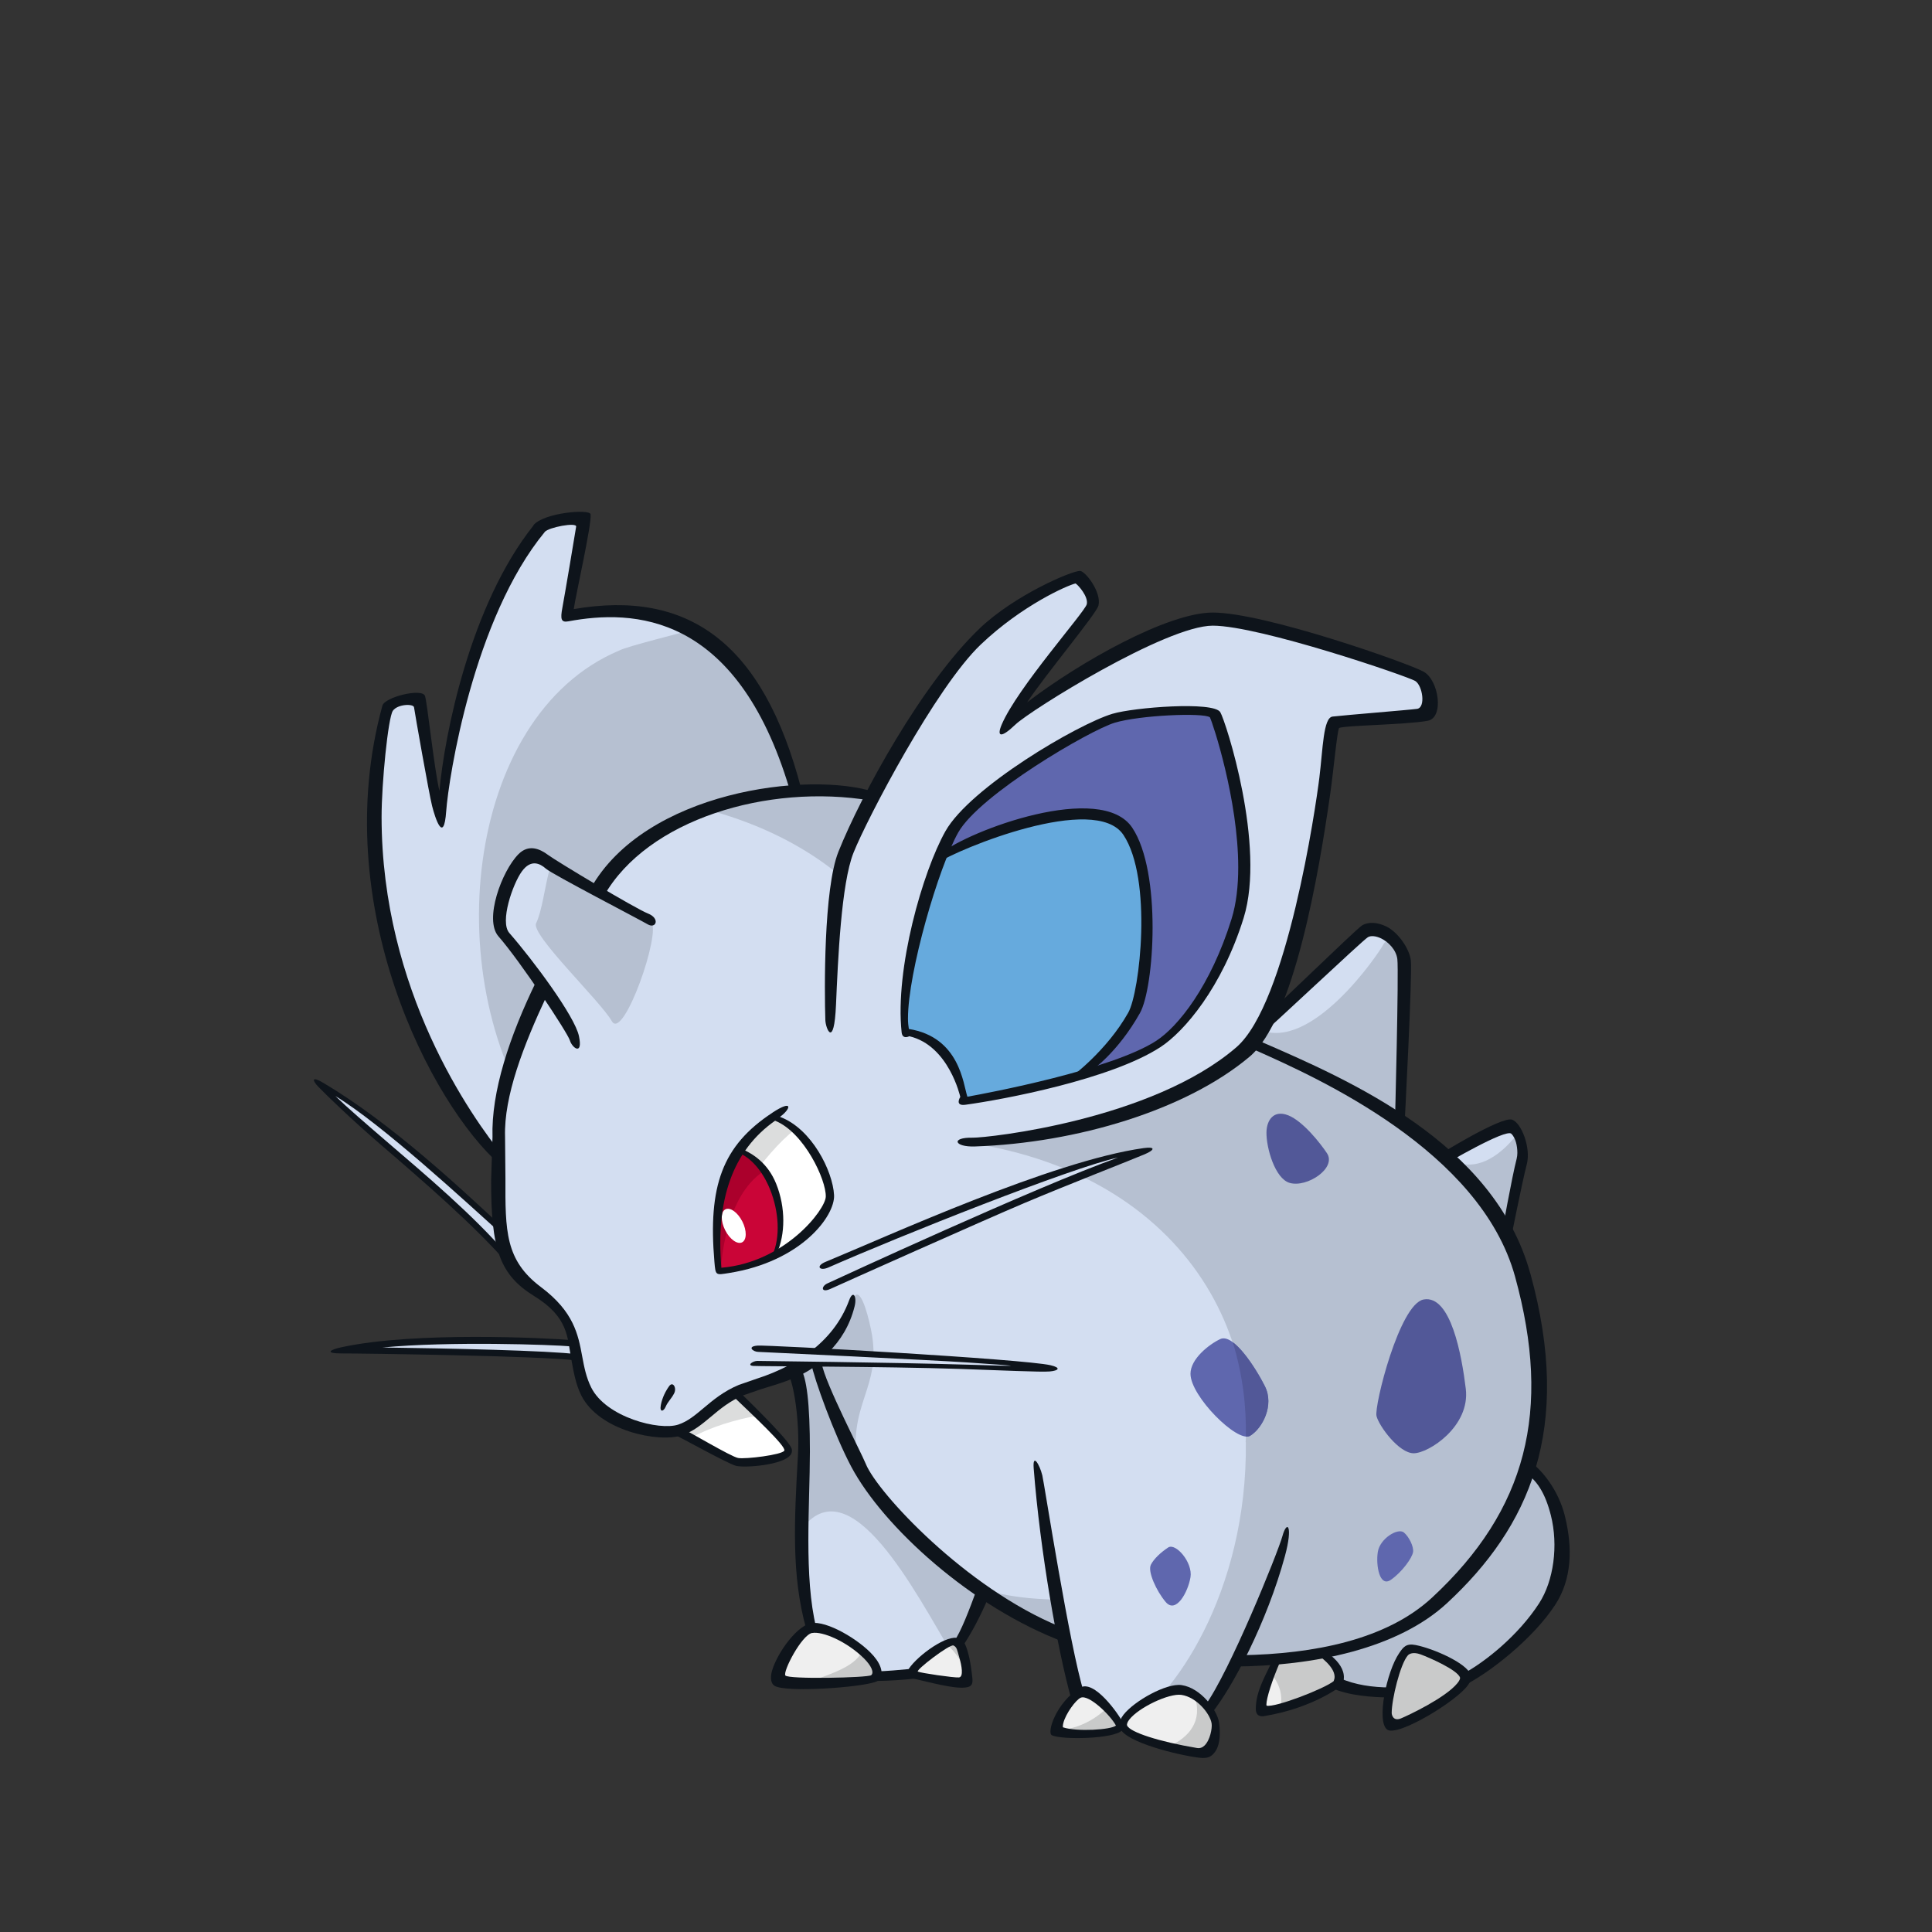<svg width="800" height="800" viewBox="0 0 800 800" fill="none" xmlns="http://www.w3.org/2000/svg">
<rect x="0" y="0" width="800" height="800" fill="#333333" stroke="none"/>
<g clip-path="url(#clip0_42_60926)">
<path d="M280.965 593.038C282.914 593.765 304.58 605.196 306.269 605.456C307.984 605.689 328.429 604.468 326.221 600.104C324.039 595.713 304.814 577.242 304.814 577.242L280.965 593.064V593.038Z" fill="white"/>
<path d="M304.814 577.217L280.965 593.038C281.485 593.22 283.381 594.181 285.901 595.454C294.812 590.674 303.853 588.076 313.803 586.102C309.075 581.322 304.814 577.217 304.814 577.217Z" fill="#DCDDDD"/>
<path d="M206.795 480.444C194.169 464.909 139.275 390.842 160.656 292.718C162.812 291.497 173.411 287.263 173.827 292.718C174.84 306.28 182.504 335.688 182.504 335.688C182.504 335.688 189.441 261.933 223.889 218.807C228.305 213.274 241.893 213.482 241.763 217.171C241.555 224.393 236.021 243.072 234.956 255.048C273.717 247.359 306.113 256.244 329.183 325.972C352.252 395.7 206.769 480.444 206.769 480.444H206.795Z" fill="#D3DEF1"/>
<path d="M286.681 260.762C283.563 261.724 259.299 267.699 256.311 269.413C191.779 296.64 180.686 407.571 225.188 468.778C263.533 443.188 347.082 380.085 329.183 325.97C317.336 290.197 303.048 270.453 286.681 260.736V260.762Z" fill="#B6C0D1"/>
<path d="M208.067 509.903C195.442 498.239 150.42 456.152 132.936 449.346C140.703 460.023 186.687 494.108 211.964 523.257L208.067 509.903Z" fill="#D3DEF1"/>
<path d="M236.904 556.199C225.24 555.238 165.981 553.289 141.69 559.108C160.136 559.108 224.252 560.07 238.827 562.018L236.878 556.199H236.904Z" fill="#D3DEF1"/>
<path d="M523.196 424.459C550.786 400.532 560.398 389.127 565.256 386.217C570.114 383.308 579.83 389.127 580.792 396.895C581.753 404.663 579.83 457.115 579.83 464.882C579.83 464.882 495.606 448.386 523.196 424.459Z" fill="#D3DEF1"/>
<path d="M580.791 396.894C580.479 394.348 574.738 387.308 572.868 390.997C571.023 394.686 542.965 436.045 521.351 426.225C499.71 449.19 579.804 464.882 579.804 464.882C579.804 457.114 581.752 404.662 580.765 396.894H580.791Z" fill="#B6C0D1"/>
<path d="M597.314 480.443C600.224 478.494 619.968 468.414 622.566 465.869C625.346 463.141 631.814 472.909 629.892 480.287C627.918 487.873 623.527 512.501 623.527 512.501L597.288 480.443H597.314Z" fill="#D3DEF1"/>
<path d="M599.21 479.301C598.353 479.795 597.678 480.184 597.314 480.418L623.553 512.477C623.553 512.477 627.943 487.848 629.918 480.262C630.801 476.859 629.009 468.857 626.437 471.819C623.865 474.781 612.044 488.056 599.236 479.275L599.21 479.301Z" fill="#B6C0D1"/>
<path d="M630.334 606.729C649.091 620.264 650.26 647.724 639.089 665.026C628.411 681.549 608.979 696.123 600.224 698.046C584.922 701.449 555.539 704.852 542.914 688.329C542.914 688.329 611.577 593.193 630.334 606.729Z" fill="#B6C0D1"/>
<path d="M547.33 684.822C547.33 684.822 556.631 690.33 553.591 697.058C550.214 700.254 525.144 710.256 523.195 707.346C521.247 704.437 528.677 687.394 528.677 687.394L547.33 684.822Z" fill="#EFEFEF"/>
<path d="M547.33 684.822L528.677 687.394C528.677 687.394 527.612 689.836 526.391 693.032C530.132 697.682 531.223 702.306 530.158 706.957C538.419 704.8 551.253 699.293 553.617 697.058C556.657 690.304 547.356 684.822 547.356 684.822H547.33Z" fill="#C9CACA"/>
<path d="M581.753 684.432C577.466 689.342 571.933 713.581 575.44 714.022C582.246 714.854 607.992 699.968 606.043 694.148C604.095 688.329 585.624 679.99 581.753 684.432Z" fill="#C9CACA"/>
<path d="M330.118 565.682C337.912 613.094 323.415 659.623 342.51 690.2C345.524 695.007 367.06 694.149 376.776 693.188C386.493 692.227 395.222 689.291 406.886 661.13C406.886 661.13 321.285 512.087 330.092 565.682H330.118Z" fill="#D3DEF1"/>
<path d="M330.767 568.279C334.015 599.454 330.923 614.756 331.417 633.876C351.785 605.247 379.634 660.557 394.027 684.354C398.028 679.678 402.236 672.455 406.912 661.128C406.912 661.128 325.156 514.242 330.767 568.279Z" fill="#B6C0D1"/>
<path d="M376.776 693.187C376.776 693.187 394.338 675.781 397.17 680.561C398.937 683.549 402.808 695.136 399.898 696.097C396.988 697.058 376.75 693.187 376.75 693.187H376.776Z" fill="#EFEFEF"/>
<path d="M400.885 694.616C401.483 691.187 398.625 683.003 397.196 680.561C396.391 679.21 394.417 679.652 392 680.951C396.313 684.458 399.015 689.42 400.885 694.616Z" fill="#C9CACA"/>
<path d="M335.236 673.884C327 677.417 320.064 693.42 323 695.031C327.962 697.759 361.994 697.083 363.241 694.174C365.917 687.861 342.042 670.974 335.236 673.91V673.884Z" fill="#EFEFEF"/>
<path d="M356.928 683.834C353.941 690.511 342.328 693.602 334.508 696.668C345.913 697.213 362.358 696.226 363.241 694.174C364.28 691.732 361.319 687.705 356.928 683.86V683.834Z" fill="#C9CACA"/>
<path d="M629.373 528.037C613.837 471.689 538.134 440.929 516.753 431.213C516.753 431.213 511.063 439.318 499.191 446.826C499.762 388.659 380.985 330.31 359.76 328.621C324.013 325.763 285.278 330.362 260.234 353.665C231.553 380.32 205.808 437.708 206.769 470.727C207.73 503.747 203.158 520.296 222.564 534.844C241.997 549.418 235.891 562.044 242.698 575.631C249.505 589.219 272.808 595.064 281.563 592.154C290.318 589.244 295.176 580.49 306.815 575.631C313.933 572.67 327.546 570.046 338.405 562.044C338.068 563.239 337.886 563.967 337.886 563.967C339.912 575.034 351.473 596.986 355.37 609.638C359.267 622.29 410.732 672.768 456.403 682.484C502.075 692.2 563.126 692.018 594.353 663.051C634.179 626.135 644.882 584.36 629.321 528.011L629.373 528.037Z" fill="#D3DEF1"/>
<path d="M353.214 537.935C350.642 544.222 347.342 556.432 336.977 562.303C339.912 573.89 351.785 597.817 355.422 609.637C350.018 580.696 365.839 575.423 360.644 550.457C359.007 542.585 355.786 531.648 353.214 537.935Z" fill="#B6C0D1"/>
<path d="M629.372 528.038C613.837 471.689 538.133 440.929 516.752 431.213C516.752 431.213 510.232 439.007 498.359 446.515C498.931 388.347 382.232 330.881 361.007 329.193C336.898 327.27 311.854 326.257 289.772 334.441C360.669 352.34 391.403 402.532 400.521 473.118C497.32 487.224 530.885 566.045 510.102 625.797C495.138 668.559 423.331 666.403 401.924 656.063C407.899 658.505 421.487 674.898 456.429 682.484C502.048 692.408 563.151 692.019 594.378 663.052C634.204 626.135 644.908 584.361 629.346 528.012L629.372 528.038Z" fill="#B6C0D1"/>
<path d="M267.976 382.319C252.414 371.538 229.111 360.938 222.304 355.119C215.498 349.3 202.534 379.929 209.341 387.697C218.693 398.4 233.345 415.936 237.84 429.913C242.36 443.89 282.238 392.217 267.95 382.319H267.976Z" fill="#D3DEF1"/>
<path d="M269.613 381.774C264.209 376.968 228.747 355.769 227.24 361.303C225.734 366.836 224.331 377.618 221.993 382.294C219.655 386.97 248.569 414.456 253.35 422.848C258.13 431.239 274.029 385.723 269.587 381.774H269.613Z" fill="#B6C0D1"/>
<path d="M320.505 462.596C310.633 468.051 300.709 482.444 298.735 491.277C294.422 510.579 297.618 526.401 297.618 526.401C297.618 526.401 312.478 525.284 323.831 518.009C335.158 510.735 343.861 503.617 343.861 494.706C341.211 483.925 333.963 467.636 320.505 462.622V462.596Z" fill="white"/>
<path d="M329.001 467.844C326.585 465.635 323.779 463.791 320.506 462.596C310.633 468.051 300.709 482.444 298.735 491.277C294.916 508.397 296.994 522.738 297.514 525.777C296.605 503.045 317.596 476.728 329.001 467.844Z" fill="#DCDDDD"/>
<path d="M298.137 526.661C295.747 525.856 295.566 508.528 297.54 498.993C299.514 489.459 299.904 482.211 306.217 476.443C319.57 480.392 326.87 505.67 321.337 518.841C318.167 521.881 300.502 527.441 298.137 526.661Z" fill="#CA0537"/>
<path d="M316.401 484.861C313.673 480.756 310.218 477.612 306.217 476.443C299.904 482.185 299.255 488.576 297.28 498.11C295.306 507.644 295.748 525.856 298.112 526.661C298.19 526.661 298.319 526.687 298.423 526.713C299.359 511.1 304.165 492.758 316.375 484.887L316.401 484.861Z" fill="#AB002C"/>
<path d="M307.386 505.773C309.282 509.54 309.257 513.411 307.282 514.424C305.334 515.411 302.19 513.177 300.268 509.384C298.371 505.617 298.397 501.746 300.372 500.759C302.346 499.772 305.49 502.032 307.386 505.799V505.773Z" fill="white"/>
<path d="M344.069 422.041C344.562 388.009 345.082 367.615 351.265 352.209C357.422 336.804 385.843 282.923 404.548 265.153C423.227 247.383 443.777 239.096 445.595 239.096C447.414 239.096 454.974 247.435 451.908 251.566C448.817 255.67 421.097 289.573 416.992 300.848C436.503 282.351 481.707 256.684 502.23 256.684C522.754 256.684 584.091 278.61 587.156 279.831C591.183 281.442 596.405 295.029 587.468 295.756C583.779 296.068 554.812 300.147 552.552 300.822C548.447 308.019 542.784 410.091 513.531 435.343C478.485 465.608 442.66 470.259 403.639 472.311C403.639 472.311 343.601 456.022 344.069 421.989V422.041Z" fill="#D3DEF1"/>
<path d="M374.854 427.161C371.762 411.755 386.155 360.394 395.403 343.975C404.652 327.556 450.869 300.85 461.131 297.758C471.393 294.667 500.437 293.004 502.256 296.069C504.1 299.135 520.675 351.145 511.453 380.944C502.23 410.742 488.097 426.771 479.628 432.305C459.079 445.658 399.534 455.92 399.534 455.92C399.534 455.92 397.222 432.772 374.88 427.161H374.854Z" fill="#5F67AE"/>
<path d="M398.781 456.178C398.781 456.178 399.249 433.057 374.361 426.614C371.581 400.817 390.26 355.275 390.26 355.275C399.509 349.118 453.935 326.516 466.249 345.013C478.563 363.51 473.757 410.299 468.302 419.989C459.053 436.408 457.468 436.902 450.844 442.591C444.219 448.255 398.755 456.204 398.755 456.204L398.781 456.178Z" fill="#66AADD"/>
<path d="M429.307 608.936C436.841 658.66 445.726 703.422 447.804 708.54C449.856 713.684 481.265 717.087 494.567 713.762C504.854 711.19 517.298 683.21 533.042 636.63C550.812 583.996 421.773 559.16 429.333 608.91L429.307 608.936Z" fill="#D3DEF1"/>
<path d="M515.869 596.779C516.727 659.96 485.006 704.411 466.275 714.257C476.199 715.4 487.734 715.478 494.54 713.789C502.256 711.867 512.648 692.07 533.016 636.657C544.239 606.157 539.328 584.075 515.869 596.779Z" fill="#B6C0D1"/>
<path d="M446.894 701.552C443.023 703.163 435.619 715.399 439.724 716.75C445.569 718.699 465.677 718.205 463.625 714.1C461.573 709.996 451.726 699.526 446.894 701.552Z" fill="#EFEFEF"/>
<path d="M463.651 714.1C462.82 712.464 460.767 709.814 458.273 707.346C452.038 713.165 445.777 715.555 439.205 716.438C439.36 716.568 439.542 716.698 439.776 716.776C445.621 718.725 465.729 718.231 463.677 714.126L463.651 714.1Z" fill="#C9CACA"/>
<path d="M465.262 715.087C463.028 709.527 482.2 699.266 489.397 700.279C496.593 701.318 502.594 708.956 503.244 713.476C503.711 716.698 501.581 726.388 495.424 725.375C489.267 724.336 467.314 720.231 465.262 715.087Z" fill="#EFEFEF"/>
<path d="M503.217 713.476C502.75 710.151 499.32 705.085 494.67 702.279C498.125 712.671 492.384 719.348 484.148 723.141C488.851 724.232 493.163 725.011 495.397 725.401C501.554 726.44 503.659 716.724 503.217 713.502V713.476Z" fill="#C9CACA"/>
<path d="M533.379 461.816C527.378 459.452 524.494 463.868 524.416 468.856C524.312 475.247 527.923 488.081 534.055 489.822C541.251 491.874 553.565 483.664 549.46 477.507C546.836 473.559 539.614 464.284 533.405 461.816H533.379Z" fill="#525898"/>
<path d="M589.494 538.092C579.492 539.911 568.945 582.257 569.984 586.361C570.997 590.466 579.233 601.767 585.39 601.767C591.547 601.767 608.849 590.674 606.953 575.06C605.29 561.395 600.795 536.04 589.494 538.092Z" fill="#525898"/>
<path d="M492.956 568.877C492.956 578.177 512.466 597.636 517.61 594.544C522.754 591.453 527.742 581.892 523.767 573.995C519.896 566.279 510.699 551.938 505.27 554.484C500.619 556.693 492.956 562.694 492.956 568.851V568.877Z" fill="#5F67AE"/>
<path d="M517.61 594.57C522.754 591.478 527.742 581.918 523.767 574.02C520.961 568.435 515.376 559.42 510.466 555.809C514.778 569.837 516.103 583.087 515.87 594.829C516.545 594.881 517.142 594.829 517.61 594.57Z" fill="#525898"/>
<path d="M476.537 647.957C475.16 650.684 478.797 658.764 482.694 663.362C486.954 668.376 491.942 659.257 492.955 653.1C493.969 646.943 486.798 638.734 483.707 640.786C480.615 642.839 477.81 645.437 476.511 647.983L476.537 647.957Z" fill="#5F67AE"/>
<path d="M585.104 642.684C584.792 645.022 580.635 650.893 575.933 654.167C571.231 657.44 569.646 648.14 570.529 642.606C571.387 637.072 578.869 632.526 581.337 634.578C583.415 636.319 585.441 640.346 585.13 642.684H585.104Z" fill="#5F67AE"/>
<path d="M342.458 523.673C357.214 518.061 442.608 478.105 473.601 476.729C450.116 485.639 353.863 527.18 343.264 532.584C332.69 537.988 332.586 527.44 342.458 523.673Z" fill="#D3DEF1"/>
<path d="M313.803 558.459C325.727 558.797 409.9 562.564 434.736 566.564C413.459 566.928 315.647 564.045 311.854 564.304C308.061 564.564 301.852 558.147 313.803 558.485V558.459Z" fill="#D3DEF1"/>
<path d="M303.749 578.332C311.335 585.633 325.675 598.934 324.766 600.675C323.883 602.415 308.607 604.286 305.619 603.714C302.632 603.169 284.836 592.465 282.887 591.79L279.276 594.102C281.069 594.725 301.203 606.026 304.736 606.962C308.269 607.897 324.272 606.702 327.364 602.415C328.013 601.506 328.117 600.389 327.598 599.376C325.363 594.881 307.853 577.995 305.879 576.072L303.723 578.332H303.749Z" fill="#0E141B"/>
<path d="M220.927 217.56C194.585 250.553 184.011 304.668 181.959 327.53C179.698 317.892 176.867 290.354 175.957 288.119C174.659 284.872 159.331 288.613 158.344 292.198C135.664 374.812 178.529 457.348 207.21 482.444L208.561 478.937C195.26 462.57 158.006 410.196 158.006 338.259C158.006 324.308 160.708 297.108 162.682 294.302C164.657 291.497 171.229 291.341 171.437 292.874C171.801 295.471 177.62 328.543 178.919 333.713C180.218 338.883 183.777 349.742 184.764 335.869C185.778 321.996 196.039 256.061 225.63 220.21C227.111 218.391 238.853 216.105 238.567 218.079C238.282 220.08 233.709 247.202 232.852 251.748C231.995 256.321 232.306 257.854 235.346 257.282C261.975 252.32 304.918 253.411 326.871 326.569L331.807 326.776C315.959 265.777 284.732 244.085 237.58 252.216C238.334 246.657 245.114 216.936 244.543 212.936C244.231 210.649 225.006 212.286 220.85 217.508L220.927 217.56Z" fill="#0E141B"/>
<path d="M131.896 450.099C134.728 453.035 145.328 463.375 158.032 474.312C175.152 489.042 196.455 507.357 210.977 524.088L210.354 519.827C195.727 502.941 176.918 487.12 159.72 472.337C151.355 465.141 143.821 458.646 138.885 453.866C158.032 465.401 192.818 497.563 208.068 511.306L206.976 507.124C191.467 492.783 161.825 464.751 133.403 448.125C129.247 445.683 129.039 447.164 131.896 450.099Z" fill="#0E141B"/>
<path d="M141.379 557.862C136.365 558.953 134.364 560.46 141.691 560.434C148.991 560.408 224.382 561.421 238.671 563.343L239.009 560.772C227.552 559.239 185.024 558.303 158.369 557.966C186.557 555.316 228.279 556.797 236.8 557.524L237.008 554.926C226.097 554.017 171.852 551.263 141.405 557.862H141.379Z" fill="#0E141B"/>
<path d="M564.035 383.177C561.515 384.684 525.975 419.47 521.844 422.691L520.649 429.862C524.962 426.51 564.113 389.464 566.399 388.087C567.62 387.334 569.75 387.541 571.906 388.581C574.894 390.035 578.115 393.257 578.609 397.128C579.259 402.427 577.622 464.856 577.622 464.856L581.597 465.687C581.597 465.687 584.896 403.285 584.195 397.673C583.597 392.815 578.947 386.035 574.011 383.618C570.426 381.878 566.607 381.618 564.035 383.177Z" fill="#0E141B"/>
<path d="M595.288 478.522L598.379 482.055C598.379 482.055 623.527 467.247 625.813 469.455C627.58 471.169 628.307 474.495 628.307 477.378C628.307 478.21 628.203 479.015 628.021 479.795C626.047 487.354 621.812 511.151 621.631 512.165L625.008 516.036C625.06 515.802 630.282 489.433 632.23 482.003C633.971 475.326 629.996 464.986 626.151 463.635C621.682 462.077 595.314 478.522 595.314 478.522H595.288Z" fill="#0E141B"/>
<path d="M554.812 694.901C554.708 696.278 552.5 697.992 551.383 698.928C558.319 702.097 567.854 702.825 575.621 702.877V698.746C568.451 698.694 561.047 697.707 554.812 694.875V694.901Z" fill="#0E141B"/>
<path d="M647.896 627.382C645.35 617.354 638.387 607.664 631.321 603.793L630.386 609.119C636.413 612.418 639.92 618.549 642.18 627.46C645.324 639.904 643.375 654.53 637.322 663.883C628.723 677.184 614.98 688.173 605.783 693.135C606.199 694.72 606.199 696.539 605.835 698.123C616.591 692.954 635.036 678.353 644.051 664.402C650.805 653.985 651.351 641.073 647.896 627.382Z" fill="#0E141B"/>
<path d="M545.667 685.289C545.667 685.289 552.63 689.862 552.63 694.33C552.63 694.928 552.474 695.525 552.24 696.123C548.525 699.214 528.028 707.164 524.468 706.28C524.442 706.125 524.39 705.995 524.39 705.787C524.39 703.215 526.781 695.655 530.106 688.017L527.248 686.77C524.339 693.421 520 699.968 520 707.631C520 710.801 522.312 710.775 523.351 710.619C544.317 707.19 555.747 697.759 555.747 697.759C559.333 689.836 548.577 683.73 548.135 683.471L545.693 685.289H545.667Z" fill="#0E141B"/>
<path d="M579.363 684.537C574.141 692.175 569.854 712.958 574.427 716.205C578.791 719.297 603.315 704.333 607.862 697.76C609.317 695.682 609.498 695.032 608.979 693.473C607.368 688.667 593.573 682.64 586.247 681.185C582.246 680.38 581.077 682.017 579.363 684.537ZM588.273 685.056C591.469 686.225 603.497 691.421 604.562 694.643C604.666 694.98 604.458 695.786 603.471 696.981C598.535 703.034 583.285 710.23 580.116 711.555C576.946 712.854 576.271 710.152 576.271 709.295C576.271 703.631 579.804 689.083 582.948 685.472C583.467 684.874 585.078 683.887 588.273 685.056Z" fill="#0E141B"/>
<path d="M335.366 600.986C335.366 580.8 333.989 570.304 331.443 566.434L326.429 569.135C328.429 572.123 331.261 587.659 330.404 602.779C328.871 629.849 327.702 652.373 333.781 674.273C334.82 673.988 336.587 674.04 337.989 674.014C332.82 653.1 335.34 623.172 335.366 600.986Z" fill="#0E141B"/>
<path d="M376.569 691.109C372.022 691.551 367.502 691.914 363.293 692.096C363.345 693.525 362.826 694.798 362.176 696.071C368.723 696.019 374.75 695.474 376.958 695.266C377.686 695.188 378.439 695.11 379.167 695.006C378.465 693.785 378.257 692.278 378.179 690.953C377.634 691.031 377.088 691.083 376.543 691.135L376.569 691.109Z" fill="#0E141B"/>
<path d="M404.886 656.971C401.119 667.285 398.028 675.417 394.78 680.197C396.105 680.664 397.326 681.262 398.443 681.911C401.717 677.183 406.081 669.233 409.744 660.375L404.886 656.945V656.971Z" fill="#0E141B"/>
<path d="M375.686 692.069L376.491 694.719C381.323 695.654 391.871 698.642 397.456 698.824C403.743 699.031 402.86 696.849 402.288 691.991C401.717 687.159 400.548 682.301 399.119 679.885C398.599 679.001 397.17 678.326 396.105 678.196C390.702 677.495 378.465 686.691 375.686 692.069ZM394.832 681.366C396.313 682.119 396.313 683.236 397.248 686.406C398.184 689.575 399.119 694.407 397.066 694.589C395.014 694.771 381.167 692.744 380.076 692.173C379.011 691.601 393.351 680.612 394.832 681.366Z" fill="#0E141B"/>
<path d="M334.612 672.456C327.234 675.626 319.518 688.849 319.259 694.097C319.155 696.123 319.7 697.474 320.843 698.124C325.831 700.878 355.681 698.799 362.436 696.461C363.267 696.175 364.281 695.708 364.67 694.772C365.761 692.174 364.566 688.382 360.358 684.199C353.785 677.652 340.276 670.04 334.612 672.456ZM336.249 676.197C340.588 675.34 350.823 679.808 357.786 686.745C360.825 689.784 362.02 692.564 360.747 693.655C359.474 694.746 326.377 695.422 325.208 693.785C324.065 692.174 331.91 677.055 336.249 676.171V676.197Z" fill="#0E141B"/>
<path d="M358.539 606.234C356.331 600.882 341.783 573.033 340.25 564.615L335.859 564.355C337.054 570.902 345.524 594.232 352.512 607.377C365.684 632.135 402.236 665.596 440.737 679.989C440.244 678.326 439.049 675.157 438.997 673.598C399.846 657.569 363.475 618.184 358.539 606.26V606.234Z" fill="#0E141B"/>
<path d="M633.633 527.231C618.721 473.168 558.709 447.215 521.767 431.186L518.909 430.043L515.869 433.109L520.078 434.979C545.486 446.306 612.954 476.416 627.346 528.582C642.7 584.256 632.1 625.251 592.976 661.544C574.193 678.95 544.161 684.899 513.765 685.393C513.817 687.159 512.336 688.9 510.855 690.069C544.187 689.887 578.869 682.665 599.237 663.778C633.036 632.447 651.533 592.049 633.659 527.231H633.633Z" fill="#0E141B"/>
<path d="M353.863 540.976C354.928 536.793 353.239 533.987 351.628 538.378C348.251 547.574 342.354 554.433 335.677 559.577C338.171 559.603 340.665 559.681 343.159 559.888C347.939 555.108 351.862 548.977 353.863 540.976Z" fill="#0E141B"/>
<path d="M326.767 565.265C322.194 567.707 317.596 569.526 313.465 570.851L305.957 573.449C299.644 576.072 295.228 579.787 291.331 583.061C287.772 586.048 284.706 588.62 280.861 589.893C273.068 592.491 251.011 586.906 244.828 574.566C242.698 570.305 241.919 566.122 241.087 561.706C239.399 552.587 237.632 543.183 223.993 532.947C209.185 521.828 209.211 509.747 209.289 487.769L209.133 470.623C208.639 453.996 216.641 433.083 226.513 412.066C225.396 410.169 222.928 408.429 222.071 406.324C210.925 429.212 203.365 452.1 203.937 470.857L203.365 488.6C203.288 517.152 206.873 527.829 221.213 536.688C235.528 545.495 234.904 553.964 236.515 562.563C237.372 567.11 238.23 572.903 240.672 577.761C248.076 592.569 272.834 597.505 282.368 594.336C287.045 592.777 290.604 589.789 294.371 586.646C298.19 583.451 302.138 580.125 307.802 577.761L314.946 575.293C322.039 573.033 330.82 570.929 338.509 565.031C334.924 564.823 331.001 565.395 326.819 565.239L326.767 565.265Z" fill="#0E141B"/>
<path d="M360.721 331.504L362.488 328.049C334.638 318.982 267.092 327.763 244.568 367.901C246.127 368.862 248.517 370.187 250.076 370.993C267.95 339.454 317.752 324.308 360.695 331.504H360.721Z" fill="#0E141B"/>
<path d="M214.666 353.717C207.756 360.705 200.378 380.813 206.379 387.698C215.524 398.141 235.034 427.654 235.969 430.797C236.905 433.941 241.451 437.318 239.736 429.057C238.048 420.795 220.564 397.362 210.899 386.321C206.847 381.697 212.354 365.979 216.069 360.861C219.784 355.717 223.499 357.432 226.071 359.718C228.643 362.004 264.702 380.683 268.184 382.736C271.665 384.788 273.431 380.268 268.313 378.267C263.17 376.267 230.358 356.575 226.929 354.003C223.499 351.431 218.875 349.456 214.666 353.717Z" fill="#0E141B"/>
<path d="M273.639 581.813C273.041 584.931 274.782 584.567 275.639 582.489C276.497 580.436 278.055 579.137 279.172 576.903C280.29 574.669 278.627 571.889 277.12 573.916C275.639 575.968 274.236 578.67 273.639 581.787V581.813Z" fill="#0E141B"/>
<path d="M319.882 460.725C299.021 474.39 293.149 491.146 295.825 522.503C296.319 528.245 296.293 528.011 301.878 527.128C331.755 522.4 345.809 503.513 345.368 494.862C344.848 484.963 336.171 467.402 322.974 462.465C327.52 459.166 328.559 455.035 319.882 460.699V460.725ZM320.973 464.076C332.976 468.908 342.146 488.575 341.938 495.511C341.783 500.941 325 522.737 298.709 524.945C296.345 497.018 303.255 476.468 320.973 464.05V464.076Z" fill="#0E141B"/>
<path d="M305.879 477.352C310.712 479.326 315.622 484.522 318.843 492.446C322.584 501.72 323.156 512.346 319.882 519.594L321.675 518.996C325.182 511.203 325.39 500.058 321.389 490.159C317.986 481.742 311.907 477.689 306.581 475.533L305.854 477.352H305.879Z" fill="#0E141B"/>
<path d="M405.666 260.218C381.999 282.716 356.617 329.037 347.186 352.652C341.003 368.083 341.367 410.456 341.757 422.38C341.861 425.861 345.368 434.616 346.173 416.041C346.979 397.466 348.329 365.849 353.421 353.093C359.033 339.039 387.48 284.612 406.133 266.868C423.176 250.657 441.881 242.422 445.362 241.591C446.531 242.318 450.714 247.046 450.012 250.19C449.311 253.333 421.175 284.898 414.758 300.096C412.654 305.084 414.421 305.811 420.474 300.018C426.527 294.198 482.772 259.075 502.178 259.075C521.585 259.075 583.026 280.092 586.039 281.988C589.053 283.885 590.456 293.003 586.767 293.523C583.078 294.017 557.332 296.069 551.773 296.718C547.928 297.186 547.798 309.994 546.317 322.048C544.836 334.103 532.99 415.469 511.947 433.655C476.979 463.843 408.887 471.195 402.73 471.091C393.611 470.909 395.066 475.04 403.717 474.728C445.907 473.273 491.137 459.66 517.428 437.552C535.821 422.094 546.109 361.822 550.837 328.543C552.188 318.983 553.617 303.369 554.449 301.499C555.592 300.382 582.298 300.122 591.183 298.459C598.068 297.16 595.807 281.677 589.521 278.143C583.234 274.636 523.689 253.645 502.178 253.645C483.577 253.645 447.206 274.065 425.306 290.821C432.892 279.364 453.987 254.165 454.844 250.761C456.221 245.28 449.415 236.447 447.206 236.395C443.855 236.343 420.318 246.267 405.64 260.218H405.666Z" fill="#0E141B"/>
<path d="M460.689 295.55C446.063 299.94 401.691 326.075 391.481 344.183C382.076 360.888 370.516 401.103 373.347 427.472C373.685 430.616 376.517 429.083 376.517 429.083C392.884 432.928 397.56 453.971 397.638 454.205C397.638 454.205 395.118 458.102 399.794 457.452C415.33 455.322 459.91 446.983 480.486 433.603C490.358 427.187 506.049 408.819 514.96 380.112C524.26 350.184 507.53 298.641 505.296 294.9C502.542 290.302 469.47 292.926 460.715 295.55H460.689ZM375.971 421.757C375.971 402.48 388.623 359.225 396.755 344.754C405.639 328.985 451.311 302.356 461.573 299.265C472.016 296.121 498.177 295.03 500.983 297.005C502.178 299.317 512.726 331.141 512.726 359.121C512.726 366.759 511.946 374.111 509.972 380.476C501.295 408.43 487.734 425.16 478.771 430.98C460.352 442.956 409.147 452.594 400.573 454.127C398.833 448.957 397.43 429.473 376.335 426.069C376.127 424.796 375.971 423.42 375.971 421.757Z" fill="#0E141B"/>
<path d="M389.559 353.456L387.792 357.535C396.963 351.43 453.493 328.205 465.184 345.715C477.316 363.926 472.017 410.741 467.184 419.314C458.222 435.265 443.362 446.124 443.284 446.176L451.623 443.578C451.961 443.319 462.742 435.992 472.017 419.496C477.94 409 481.135 361.172 468.847 342.753C455.987 323.45 401.327 343.844 389.533 353.404L389.559 353.456Z" fill="#0E141B"/>
<path d="M431.541 610.73C430.553 606.625 427.514 601.325 428.033 608.054C430.683 642.32 438.009 683.887 443.699 703.865C444.816 702.93 447.336 701.345 448.869 701.034C442.816 681.627 432.424 614.341 431.567 610.73H431.541Z" fill="#0E141B"/>
<path d="M531.015 636.11C529.067 643.099 509.037 692.563 498.905 706.358C499.476 707.605 500.905 708.099 501.814 709.294C510.362 698.668 524.598 671.754 532.054 644.372C535.484 631.746 532.938 629.122 531.015 636.11Z" fill="#0E141B"/>
<path d="M447.154 698.876C437.282 705.085 433.385 717.425 435.541 718.516C439.542 720.517 461.495 720.101 464.638 716.464C465.417 715.581 465.547 714.464 465.028 713.398C463.157 709.657 452.973 695.187 447.154 698.876ZM440.114 714.723C440.114 714.438 440.166 714.048 440.296 713.502C441.257 709.631 445.491 703.838 447.518 702.981C450.869 701.578 459.728 710.125 462.092 714.516C460.17 716.282 445.829 717.139 440.244 715.269H440.192C440.166 715.243 440.088 715.061 440.088 714.723H440.114Z" fill="#0E141B"/>
<path d="M465.184 710.075C462.82 713.114 463.625 715.244 463.807 715.66C466.145 721.479 487.942 726.805 496.645 727.844C500.282 728.286 501.737 727.273 503.087 725.454C505.685 721.999 505.14 715.79 504.776 713.244C504.049 708.23 497.268 698.903 489.241 697.76C483.109 696.877 469.782 704.203 465.184 710.075ZM495.683 723.818C480.018 721.194 467.834 717.271 466.717 714.491C466.509 713.945 466.846 713.036 467.652 711.997C471.601 706.983 484.071 701.086 489.189 701.813C495.502 702.722 501.113 709.633 501.711 713.686C501.996 715.608 501.087 720.544 498.775 722.778C497.866 723.662 496.852 723.999 495.683 723.818Z" fill="#0E141B"/>
<path d="M341.913 522.477C337.574 524.27 339.367 526.452 343.004 524.841C372.49 511.852 444.141 483.3 462.95 479.326C429.281 491.302 345.238 530.219 342.588 531.44C339.938 532.687 339.912 535.519 343.939 533.674C347.94 531.83 407.328 505.279 424.163 498.16C440.997 491.016 470.016 479.689 474.069 477.923C478.122 476.182 478.641 474.701 473.549 475.403C435.594 480.728 367.658 511.852 341.913 522.477Z" fill="#0E141B"/>
<path d="M313.699 557.186C309.127 557.524 311.828 559.732 313.907 559.784C315.985 559.836 386.701 563.239 400.366 564.148C427.462 565.993 421.435 565.681 400.495 565.083C366.619 564.07 316.037 563.603 313.621 563.525C311.932 563.473 308.919 565.395 312.01 565.603C315.102 565.811 365.579 565.785 397.664 566.85C414.213 567.396 431.021 568.227 434.71 567.889C438.399 567.552 439.464 566.356 435.022 565.317C423.981 562.745 318.219 556.848 313.673 557.186H313.699Z" fill="#0E141B"/>
</g>
<defs>
<clipPath id="clip0_42_60926">
<rect width="520" height="515.921" fill="white" transform="translate(130 212)"/>
</clipPath>
</defs>
</svg>
